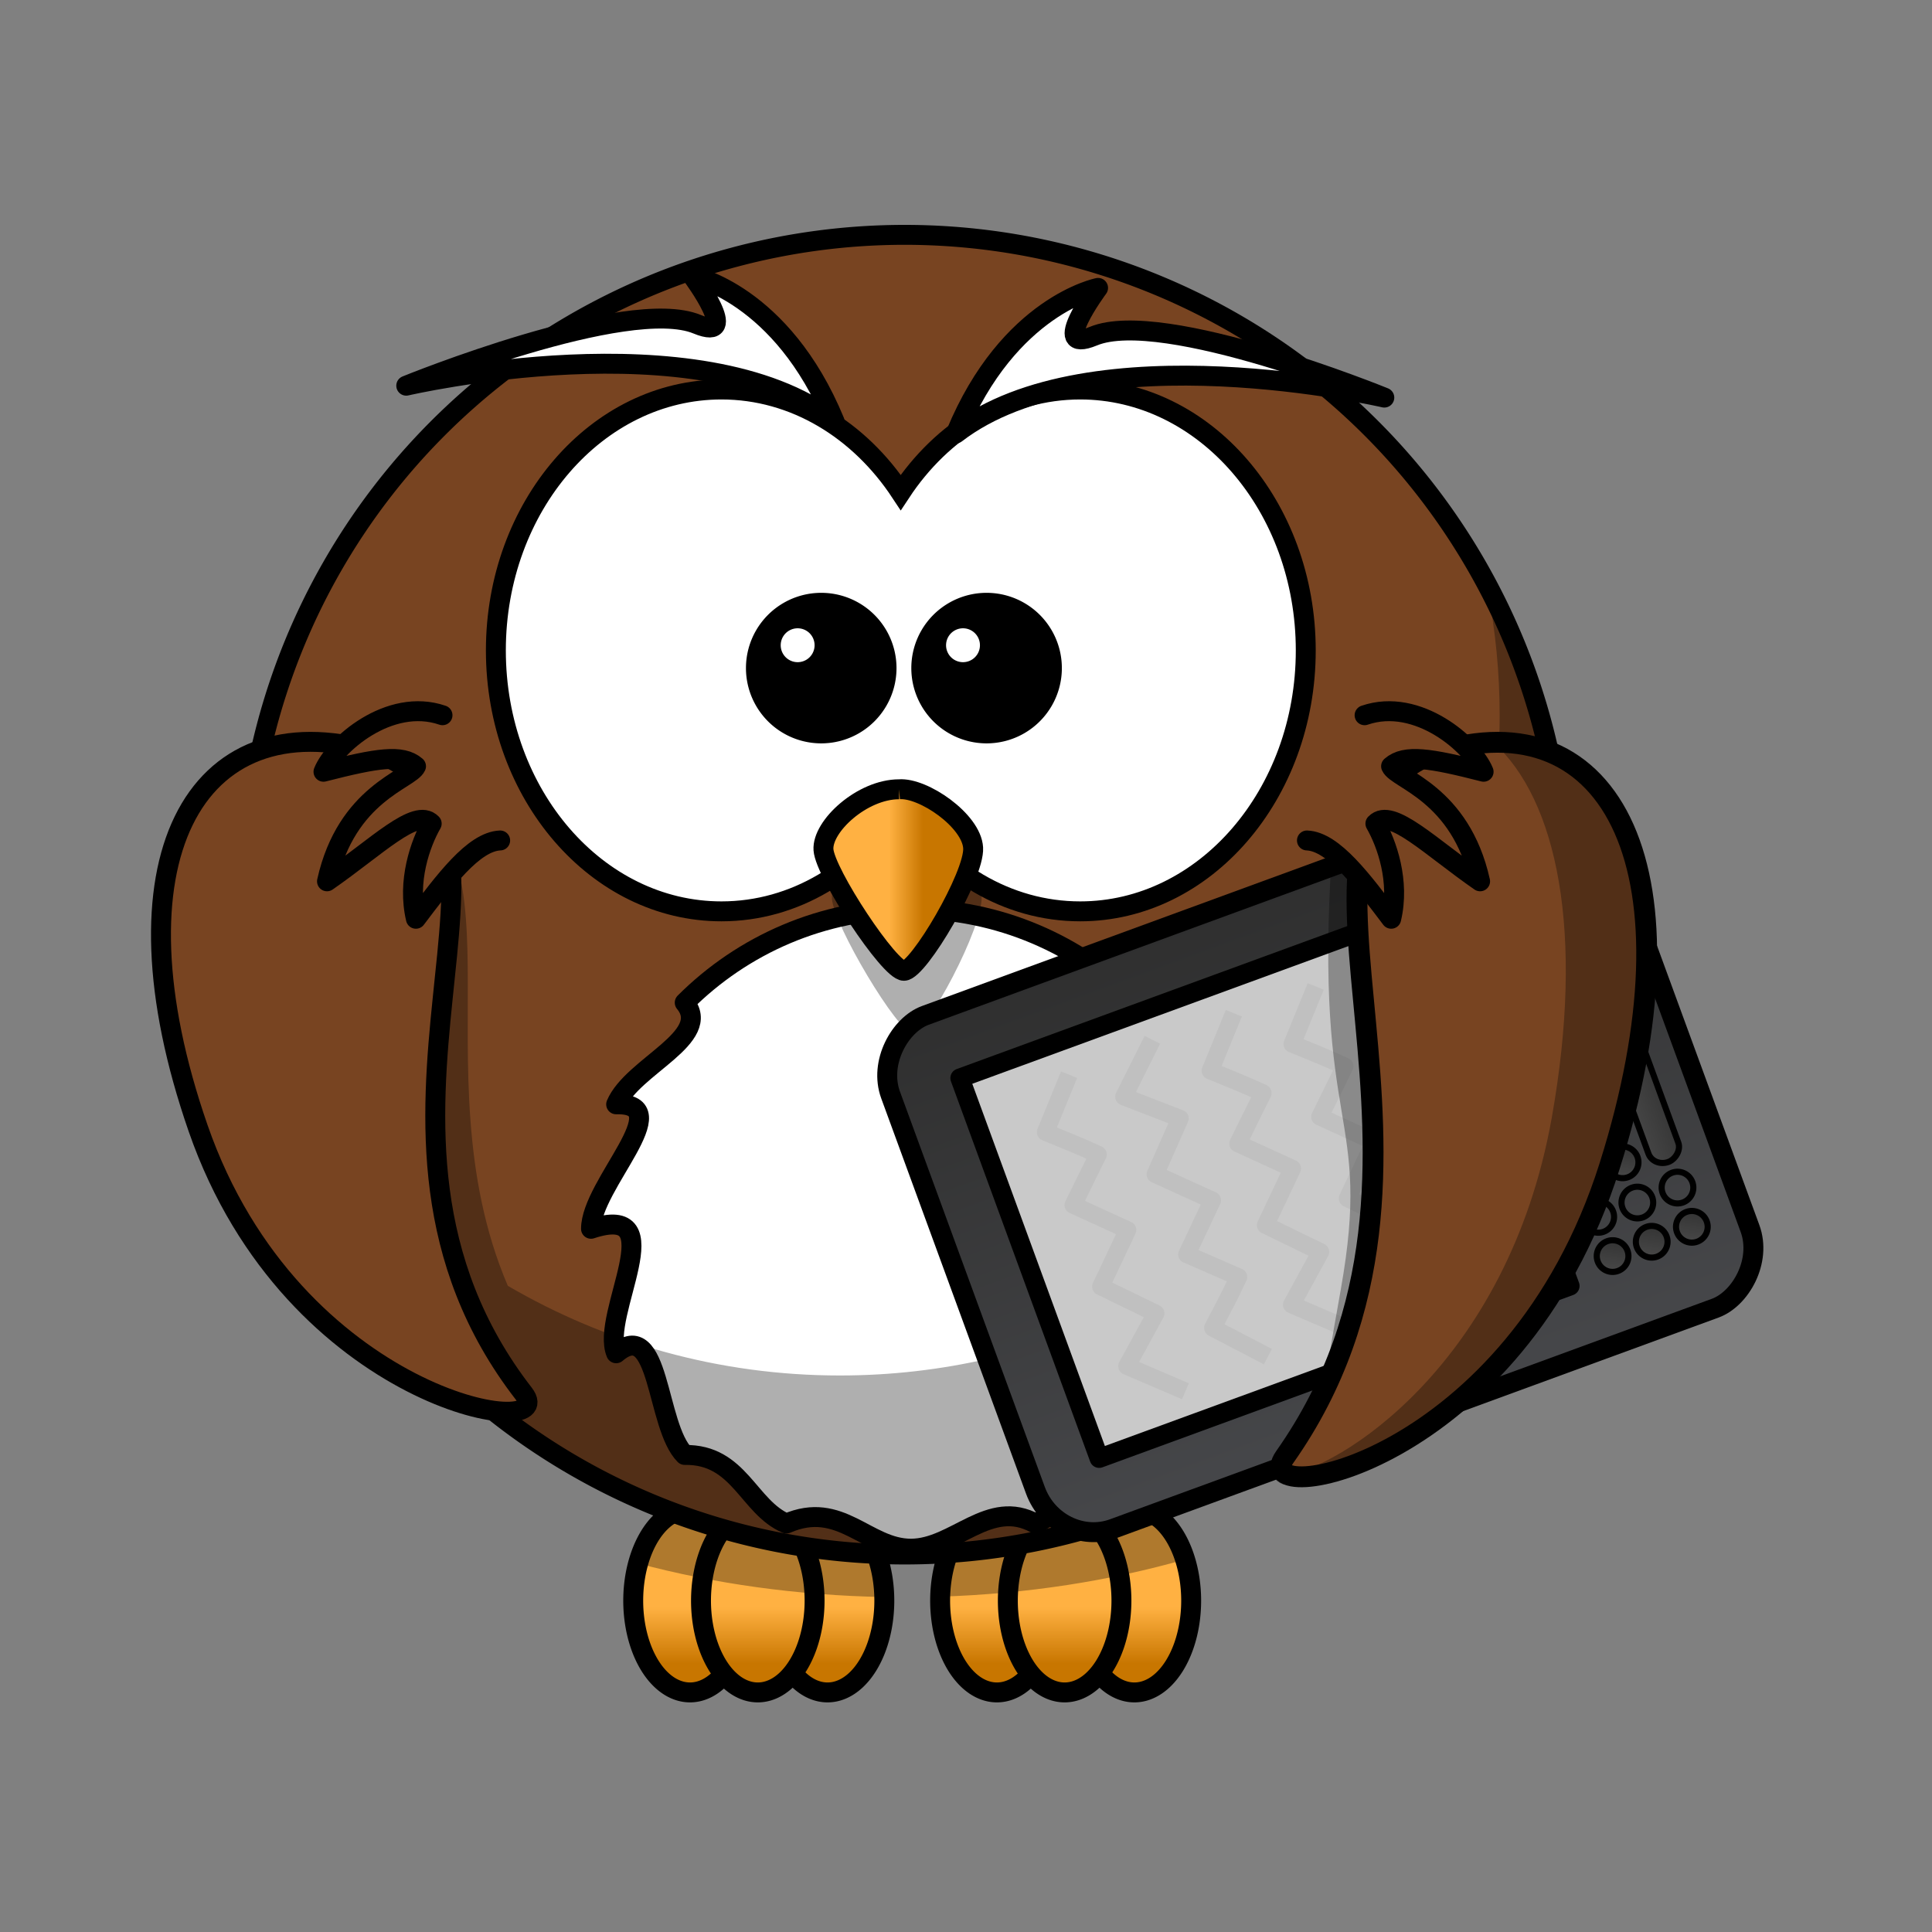 <svg:svg xmlns:dc="http://purl.org/dc/elements/1.1/" xmlns:ns1="http://www.w3.org/1999/xlink" xmlns:ns3="http://creativecommons.org/ns#" xmlns:rdf="http://www.w3.org/1999/02/22-rdf-syntax-ns#" xmlns:svg="http://www.w3.org/2000/svg" height="655.63" id="svg3483" version="1.1" viewBox="-51.228 -77.807 655.63 655.63" width="655.63">
  <svg:rect x="-51.228" y="-77.807" width="655.63" height="655.63" fill="#808080" stroke="none"/>
  <svg:defs id="defs3485">
    <svg:linearGradient id="linearGradient5092-64-2-9-9">
      <svg:stop id="stop5094-4-1-0-7" offset="0" stop-color="#333" />
      <svg:stop id="stop5096-3-5-4-3" offset="1" stop-color="#4d4d4d" />
    </svg:linearGradient>
    <svg:linearGradient id="linearGradient4098">
      <svg:stop id="stop4100" offset="0" stop-color="#ffb142" />
      <svg:stop id="stop4104" offset="1" stop-color="#c87600" />
    </svg:linearGradient>
    <svg:linearGradient gradientTransform="matrix(1.056 0 0 1.011 -69.864 180.31)" gradientUnits="userSpaceOnUse" id="linearGradient6390" x1="219.61" x2="219.61" y1="354.02" y2="362.28" ns1:href="#linearGradient4098" />
    <svg:linearGradient gradientTransform="matrix(1.056 0 0 1.011 -90.31 180.31)" gradientUnits="userSpaceOnUse" id="linearGradient6392" x1="238.98" x2="238.98" y1="354.02" y2="362.28" ns1:href="#linearGradient4098" />
    <svg:linearGradient gradientTransform="matrix(1.056 0 0 1.011 -80.235 180.31)" gradientUnits="userSpaceOnUse" id="linearGradient6394" x1="229.44" x2="229.44" y1="354.02" y2="362.28" ns1:href="#linearGradient4098" />
    <svg:linearGradient gradientTransform="matrix(1.056 0 0 1.011 -24.23 180.31)" gradientUnits="userSpaceOnUse" id="linearGradient6396" x1="176.39" x2="176.39" y1="354.02" y2="362.28" ns1:href="#linearGradient4098" />
    <svg:linearGradient gradientTransform="matrix(1.056 0 0 1.011 -44.676 180.31)" gradientUnits="userSpaceOnUse" id="linearGradient6398" x1="195.75" x2="195.75" y1="354.02" y2="362.28" ns1:href="#linearGradient4098" />
    <svg:linearGradient gradientTransform="matrix(1.056 0 0 1.011 -34.601 180.31)" gradientUnits="userSpaceOnUse" id="linearGradient6401" x1="186.21" x2="186.21" y1="354.02" y2="362.28" ns1:href="#linearGradient4098" />
    <svg:linearGradient gradientTransform="matrix(.38 0 0 .461 25.187 185.89)" gradientUnits="userSpaceOnUse" id="linearGradient6403" x1="346.24" x2="359.47" y1="537.41" y2="537.41" ns1:href="#linearGradient4098" />
    <svg:linearGradient gradientTransform="matrix(.222 0 0 .202 -607.55 -56.109)" gradientUnits="userSpaceOnUse" id="linearGradient6405" x1="214.14" x2="580.86" y1="501.65" y2="501.65">
      <svg:stop id="stop5060" offset="0" stop-color="#46474a" />
      <svg:stop id="stop5062" offset="1" stop-color="#2f2f2f" />
    </svg:linearGradient>
    <svg:linearGradient gradientTransform="matrix(.375 0 0 .375 -270.84 -146.8)" gradientUnits="userSpaceOnUse" id="linearGradient6408" x1="361.38" x2="361.38" y1="771.79" y2="736.38" ns1:href="#linearGradient5092-64-2-9-9" />
    <svg:linearGradient gradientTransform="matrix(.14 0 0 .385 -145.61 -153.98)" gradientUnits="userSpaceOnUse" id="linearGradient6410" x1="361.38" x2="361.38" y1="768.49" y2="737.13">
      <svg:stop id="stop5094-4-1-0-7-6" offset="0" stop-color="#333" />
      <svg:stop id="stop5096-3-5-4-3-2" offset="1" stop-color="#4d4d4d" />
    </svg:linearGradient>
    <svg:linearGradient gradientUnits="userSpaceOnUse" id="linearGradient6412" x1="284.61" x2="263.9" y1="674.82" y2="663.96" ns1:href="#linearGradient5092-64-2-9-9" />
  </svg:defs>
  <svg:g id="layer1" transform="translate(.023 -318.7)">
    <svg:g id="g5411" transform="matrix(2.282 0 0 2.282 -107.26 -441.9)">
      <svg:path d="m156.05 537.24a8.445 13.645 0 0 1 -16.891 0 8.445 13.645 0 1 1 16.891 0z" fill="url(#linearGradient6390)" id="path3226" stroke="#000" stroke-linecap="round" stroke-linejoin="round" stroke-width="2.963" />
      <svg:path d="m135.6 537.24a8.445 13.645 0 0 1 -16.891 0 8.445 13.645 0 1 1 16.891 0z" fill="url(#linearGradient6392)" id="path3228" stroke="#000" stroke-linecap="round" stroke-linejoin="round" stroke-width="2.963" />
      <svg:path d="m145.68 537.24a8.445 13.645 0 0 1 -16.891 0 8.445 13.645 0 1 1 16.891 0z" fill="url(#linearGradient6394)" id="path3230" stroke="#000" stroke-linecap="round" stroke-linejoin="round" stroke-width="2.963" />
      <svg:path d="m201.68 537.24a8.445 13.645 0 0 1 -16.891 0 8.445 13.645 0 1 1 16.891 0z" fill="url(#linearGradient6396)" id="path3224" stroke="#000" stroke-linecap="round" stroke-linejoin="round" stroke-width="2.963" />
      <svg:path d="m181.24 537.24a8.445 13.645 0 0 1 -16.891 0 8.445 13.645 0 1 1 16.891 0z" fill="url(#linearGradient6398)" id="path3220" stroke="#000" stroke-linecap="round" stroke-linejoin="round" stroke-width="2.963" />
      <svg:path d="m191.31 537.24a8.445 13.645 0 0 1 -16.891 0 8.445 13.645 0 1 1 16.891 0z" fill="url(#linearGradient6401)" id="path3222" stroke="#000" stroke-linecap="round" stroke-linejoin="round" stroke-width="2.963" />
      <svg:path d="m127.16 523.59c-3.441 0-6.389 3.337-7.705 8.112 11.243 3.007 23.596 4.761 36.578 5-0.177-7.281-3.878-13.112-8.427-13.112-1.956 0-3.753 1.083-5.186 2.889-1.432-1.806-3.229-2.889-5.186-2.889-1.888 0-3.631 1.01-5.038 2.704-1.407-1.694-3.15-2.704-5.038-2.704zm45.634 0c-4.537 0-8.232 5.802-8.427 13.057 12.968-0.417 25.256-2.361 36.411-5.538-1.391-4.454-4.242-7.519-7.538-7.519-1.956 0-3.753 1.083-5.186 2.889-1.432-1.806-3.229-2.889-5.186-2.889-1.888 0-3.631 1.01-5.038 2.704-1.407-1.694-3.15-2.704-5.038-2.704z" fill-opacity=".314" id="path3250" />
      <svg:path d="m257.19 432.88a98.122 98.122 0 0 1 -196.24 0 98.122 98.122 0 1 1 196.24 0z" fill="#784421" id="path2385" stroke="#000" stroke-linecap="round" stroke-width="2.963" />
      <svg:path d="m207.57 481.94c-15.705-2.918-1.332 12.82-3.74 18.51-9.52-4.681-5.893 10.816-10.198 15.121-8.157-0.436-9.431 7.789-15.121 10.198-6.876-3.815-11.946 3.74-18.51 3.74-6.564 0-10.449-7.258-18.51-3.74-5.69-2.408-6.964-10.337-15.121-10.198-4.305-4.305-3.641-20.691-10.198-15.121-2.408-5.69 8.706-22.613-3.74-18.51 0-6.564 13.185-18.746 3.74-18.51 2.408-5.69 14.486-9.927 10.198-15.121 8.61-8.61 20.502-13.938 33.631-13.938s25.021 5.328 33.631 13.938c-6.363 3.12 7.789 9.431 10.198 15.121-10.63-0.532 3.74 11.946 3.74 18.51z" fill="#fff" id="path3167" stroke="#000" stroke-linecap="round" stroke-linejoin="round" stroke-width="2.963" />
      <svg:path d="m245.76 386.91c1.174 6.064 1.796 12.319 1.796 18.724 0 2.211-0.078 4.401-0.222 6.575-2.177-0.108-4.491 0.011-6.964 0.37-20.871 4.444-11.956 30.619-17.391 58.006-12.566 20.231-19.211 22.566-51.438 30.668-7.106 1.637-14.506 2.502-22.106 2.502-18.001 0-34.867-4.864-49.375-13.335-14.034-32.858 4.786-68.549-19.947-74.711-27.328-4.934-37.912 20.421-20.243 58.413 9.756 20.977 25.913 31.28 37.8 35.281 16.81 13.513 38.162 21.595 61.395 21.595 27.232 0 51.891-11.106 69.674-29.04 10.344-5.166 21.846-14.576 29.836-30.318 14.942-29.438 12.081-51.607-3.241-57.747-1.879-9.563-5.136-18.634-9.575-26.984z" fill-opacity=".314" fill-rule="evenodd" id="path3211" />
      <svg:path d="m131.83 357.13c-18.511 0-33.546 17.383-33.546 38.802s15.035 38.802 33.546 38.802c10.879 0 20.532-6.01 26.66-15.308 6.128 9.305 15.802 15.308 26.686 15.308 18.511 0 33.546-17.383 33.546-38.802s-15.035-38.802-33.546-38.802c-10.882 0-20.558 6.005-26.686 15.308-6.128-9.296-15.783-15.308-26.66-15.308z" fill="#fff" id="path2387" stroke="#000" stroke-linecap="round" stroke-width="2.963" />
      <svg:path d="m159.51 422.87c-5.505 0-11.488 6.12-11.248 9.986 0.239 3.866 9.812 19.972 11.966 19.972 2.154 0 10.53-15.784 10.291-20.294-0.239-4.51-7.419-9.986-11.009-9.664z" fill-opacity=".314" fill-rule="evenodd" id="path3407" />
      <svg:path d="m158.25 416.58c-5.505 0-11.488 5.515-11.248 8.999 0.239 3.483 9.812 17.997 11.966 17.997 2.154 0 10.53-14.224 10.291-18.288-0.239-4.064-7.419-8.999-11.009-8.708z" fill="url(#linearGradient6403)" fill-rule="evenodd" id="path2391" stroke="#000" stroke-width="2.963" />
      <svg:path d="m156.38 398.56a9.712 9.712 0 1 1 -19.424 0 9.712 9.712 0 1 1 19.424 0z" id="path2411" stroke="#000" stroke-linecap="round" stroke-width="2.963" />
      <svg:path d="m166.7 363.66c7.868-19.06 21.137-21.64 21.137-21.64s-7.38 9.942-0.696 7.176c10.351-4.282 43.262 9.138 43.262 9.138s-43.604-10.15-63.703 5.326z" fill="#fff" fill-rule="evenodd" id="path3283" stroke="#000" stroke-linejoin="round" stroke-width="2.963" />
      <svg:path d="m148.66 361.89c-7.868-19.06-21.137-21.64-21.137-21.64s7.38 9.942 0.696 7.176c-10.351-4.282-43.262 9.138-43.262 9.138s43.604-10.15 63.703 5.326z" fill="#fff" fill-rule="evenodd" id="path3285" stroke="#000" stroke-linejoin="round" stroke-width="2.963" />
      <svg:path d="m180.97 398.56a9.712 9.712 0 1 1 -19.424 0 9.712 9.712 0 1 1 19.424 0z" id="path3301" stroke="#000" stroke-linecap="round" stroke-width="2.963" />
      <svg:path d="m145.68 395.16a2.519 2.519 0 0 1 -5.038 0 2.519 2.519 0 1 1 5.038 0z" fill="#fff" id="path3341" />
      <svg:path d="m170.27 395.16a2.519 2.519 0 0 1 -5.038 0 2.519 2.519 0 1 1 5.038 0z" fill="#fff" id="path3343" />
      <svg:path d="m49.408 428.6c-2.046 9.782-0.77 22.92 4.612 38.411 14.138 40.701 54.125 46.812 48.431 39.467-2.435-3.141-4.457-6.326-6.112-9.52-11.232-2.7-32.032-14.45-41.431-41.51-3.484-10.03-5.247-19.07-5.5-26.85zm42.245 3.76c-0.523 5.059-1.1 10.438-1.352 16.076 0.589-5.803 1.232-11.226 1.352-16.076z" fill-opacity=".314" fill-rule="evenodd" id="path3205" />
      <svg:g id="g4841">
        <svg:rect fill="url(#linearGradient6405)" height="113.17" id="rect4683" rx="9.345" ry="8.925" stroke="#000" stroke-miterlimit="0" stroke-width="2.963" transform="matrix(-.344 -.939 .939 -.344 0 0)" width="81.285" x="-559.78" y="-11.535" />
        <svg:path d="m188 516.07-20.7-56.543 70.014-25.632 20.7 56.543-70.014 25.632z" fill="#c9c9c9" id="rect4685" stroke="#000" stroke-linejoin="round" stroke-miterlimit="0" stroke-width="2.854" />
        <svg:g id="g5657" stroke="#000" transform="matrix(-.241 -.658 .658 -.241 144.86 402.03)">
          <svg:rect fill="url(#linearGradient6408)" height="6.749" id="rect4687" rx="3.109" ry="3.374" stroke-width="1.3" width="42.47" x="-156.48" y="133.53" />
          <svg:rect fill="url(#linearGradient6410)" height="6.92" id="rect4687-52" rx="3.557" ry="3.46" stroke-width="1.3" width="15.875" x="-102.87" y="133.44" />
          <svg:path d="m278.8 682.02c0 4.951-4.014 8.965-8.965 8.965s-8.965-4.014-8.965-8.965 4.014-8.965 8.965-8.965 8.965 4.014 8.965 8.965z" fill="url(#linearGradient6412)" id="path4755-34" stroke-width="3.465" transform="matrix(.375 0 0 .375 -272.35 -136.85)" />
          <svg:path d="m278.8 682.02c0 4.951-4.014 8.965-8.965 8.965s-8.965-4.014-8.965-8.965 4.014-8.965 8.965-8.965 8.965 4.014 8.965 8.965z" fill="url(#linearGradient6412)" id="path4755-61-7" stroke-width="3.465" transform="matrix(.375 0 0 .375 -263.49 -136.85)" />
          <svg:path d="m278.8 682.02c0 4.951-4.014 8.965-8.965 8.965s-8.965-4.014-8.965-8.965 4.014-8.965 8.965-8.965 8.965 4.014 8.965 8.965z" fill="url(#linearGradient6412)" id="path4755-47-2" stroke-width="3.465" transform="matrix(.375 0 0 .375 -254.4 -136.85)" />
          <svg:path d="m278.8 682.02c0 4.951-4.014 8.965-8.965 8.965s-8.965-4.014-8.965-8.965 4.014-8.965 8.965-8.965 8.965 4.014 8.965 8.965z" fill="url(#linearGradient6412)" id="path4755-61-8-1" stroke-width="3.465" transform="matrix(.375 0 0 .375 -245.54 -136.85)" />
          <svg:path d="m278.8 682.02c0 4.951-4.014 8.965-8.965 8.965s-8.965-4.014-8.965-8.965 4.014-8.965 8.965-8.965 8.965 4.014 8.965 8.965z" fill="url(#linearGradient6412)" id="path4755-47-8-0-7" stroke-width="3.465" transform="matrix(.375 0 0 .375 -200.48 -136.8)" />
          <svg:path d="m278.8 682.02c0 4.951-4.014 8.965-8.965 8.965s-8.965-4.014-8.965-8.965 4.014-8.965 8.965-8.965 8.965 4.014 8.965 8.965z" fill="url(#linearGradient6412)" id="path4755-61-8-5-1-9" stroke-width="3.465" transform="matrix(.375 0 0 .375 -191.62 -136.8)" />
          <svg:path d="m278.8 682.02c0 4.951-4.014 8.965-8.965 8.965s-8.965-4.014-8.965-8.965 4.014-8.965 8.965-8.965 8.965 4.014 8.965 8.965z" fill="url(#linearGradient6412)" id="path4755-3-5" stroke-width="3.465" transform="matrix(.375 0 0 .375 -236.49 -136.85)" />
          <svg:path d="m278.8 682.02c0 4.951-4.014 8.965-8.965 8.965s-8.965-4.014-8.965-8.965 4.014-8.965 8.965-8.965 8.965 4.014 8.965 8.965z" fill="url(#linearGradient6412)" id="path4755-61-5-6" stroke-width="3.465" transform="matrix(.375 0 0 .375 -227.63 -136.85)" />
          <svg:path d="m278.8 682.02c0 4.951-4.014 8.965-8.965 8.965s-8.965-4.014-8.965-8.965 4.014-8.965 8.965-8.965 8.965 4.014 8.965 8.965z" fill="url(#linearGradient6412)" id="path4755-47-8-8" stroke-width="3.465" transform="matrix(.375 0 0 .375 -218.53 -136.85)" />
          <svg:path d="m278.8 682.02c0 4.951-4.014 8.965-8.965 8.965s-8.965-4.014-8.965-8.965 4.014-8.965 8.965-8.965 8.965 4.014 8.965 8.965z" fill="url(#linearGradient6412)" id="path4755-61-8-5-95" stroke-width="3.465" transform="matrix(.375 0 0 .375 -209.67 -136.85)" />
          <svg:path d="m278.8 682.02c0 4.951-4.014 8.965-8.965 8.965s-8.965-4.014-8.965-8.965 4.014-8.965 8.965-8.965 8.965 4.014 8.965 8.965z" fill="url(#linearGradient6412)" id="path4755-34-9" stroke-width="3.465" transform="matrix(.375 0 0 .375 -272.35 -128.01)" />
          <svg:path d="m278.8 682.02c0 4.951-4.014 8.965-8.965 8.965s-8.965-4.014-8.965-8.965 4.014-8.965 8.965-8.965 8.965 4.014 8.965 8.965z" fill="url(#linearGradient6412)" id="path4755-61-7-7" stroke-width="3.465" transform="matrix(.375 0 0 .375 -263.49 -128.01)" />
          <svg:path d="m278.8 682.02c0 4.951-4.014 8.965-8.965 8.965s-8.965-4.014-8.965-8.965 4.014-8.965 8.965-8.965 8.965 4.014 8.965 8.965z" fill="url(#linearGradient6412)" id="path4755-47-2-6" stroke-width="3.465" transform="matrix(.375 0 0 .375 -254.4 -128.01)" />
          <svg:path d="m278.8 682.02c0 4.951-4.014 8.965-8.965 8.965s-8.965-4.014-8.965-8.965 4.014-8.965 8.965-8.965 8.965 4.014 8.965 8.965z" fill="url(#linearGradient6412)" id="path4755-61-8-1-8" stroke-width="3.465" transform="matrix(.375 0 0 .375 -245.54 -128.01)" />
          <svg:path d="m278.8 682.02c0 4.951-4.014 8.965-8.965 8.965s-8.965-4.014-8.965-8.965 4.014-8.965 8.965-8.965 8.965 4.014 8.965 8.965z" fill="url(#linearGradient6412)" id="path4755-47-8-0-7-2" stroke-width="3.465" transform="matrix(.375 0 0 .375 -200.48 -127.97)" />
          <svg:path d="m278.8 682.02c0 4.951-4.014 8.965-8.965 8.965s-8.965-4.014-8.965-8.965 4.014-8.965 8.965-8.965 8.965 4.014 8.965 8.965z" fill="url(#linearGradient6412)" id="path4755-61-8-5-1-9-0" stroke-width="3.465" transform="matrix(.375 0 0 .375 -191.62 -127.97)" />
          <svg:path d="m278.8 682.02c0 4.951-4.014 8.965-8.965 8.965s-8.965-4.014-8.965-8.965 4.014-8.965 8.965-8.965 8.965 4.014 8.965 8.965z" fill="url(#linearGradient6412)" id="path4755-3-5-6" stroke-width="3.465" transform="matrix(.375 0 0 .375 -236.49 -128.01)" />
          <svg:path d="m278.8 682.02c0 4.951-4.014 8.965-8.965 8.965s-8.965-4.014-8.965-8.965 4.014-8.965 8.965-8.965 8.965 4.014 8.965 8.965z" fill="url(#linearGradient6412)" id="path4755-61-5-6-4" stroke-width="3.465" transform="matrix(.375 0 0 .375 -227.63 -128.01)" />
          <svg:path d="m278.8 682.02c0 4.951-4.014 8.965-8.965 8.965s-8.965-4.014-8.965-8.965 4.014-8.965 8.965-8.965 8.965 4.014 8.965 8.965z" fill="url(#linearGradient6412)" id="path4755-47-8-8-3" stroke-width="3.465" transform="matrix(.375 0 0 .375 -218.53 -128.01)" />
          <svg:path d="m278.8 682.02c0 4.951-4.014 8.965-8.965 8.965s-8.965-4.014-8.965-8.965 4.014-8.965 8.965-8.965 8.965 4.014 8.965 8.965z" fill="url(#linearGradient6412)" id="path4755-61-8-5-95-3" stroke-width="3.465" transform="matrix(.375 0 0 .375 -209.67 -128.01)" />
          <svg:path d="m278.8 682.02c0 4.951-4.014 8.965-8.965 8.965s-8.965-4.014-8.965-8.965 4.014-8.965 8.965-8.965 8.965 4.014 8.965 8.965z" fill="url(#linearGradient6412)" id="path4755-34-9-5" stroke-width="3.465" transform="matrix(.375 0 0 .375 -272.3 -118.92)" />
          <svg:path d="m278.8 682.02c0 4.951-4.014 8.965-8.965 8.965s-8.965-4.014-8.965-8.965 4.014-8.965 8.965-8.965 8.965 4.014 8.965 8.965z" fill="url(#linearGradient6412)" id="path4755-61-7-7-1" stroke-width="3.465" transform="matrix(.375 0 0 .375 -263.44 -118.92)" />
          <svg:path d="m278.8 682.02c0 4.951-4.014 8.965-8.965 8.965s-8.965-4.014-8.965-8.965 4.014-8.965 8.965-8.965 8.965 4.014 8.965 8.965z" fill="url(#linearGradient6412)" id="path4755-61-7-7-1-8" stroke-width="3.465" transform="matrix(.375 0 0 .375 -209.7 -118.89)" />
        </svg:g>
        <svg:path d="m200.83 506.1-8.705-3.73 4.291-7.857-8.173-3.971 3.988-8.431-8.094-3.702 3.706-7.522c-2.563-1.195-5.457-2.352-7.818-3.308l3.499-8.554" fill="none" id="path5784" opacity=".057" stroke="#2d2d2d" stroke-linejoin="round" stroke-width="2.58" />
        <svg:path d="m195.91 453.83-4.239 8.469 8.349 3.229-3.677 8.309 8.489 3.864-3.791 8.053 7.687 3.351c-1.186 2.567-2.648 5.319-3.834 7.573l8.195 4.273" fill="none" id="path5784-5" opacity=".057" stroke="#2d2d2d" stroke-linejoin="round" stroke-width="2.58" />
        <svg:path d="m225.33 496.96-8.705-3.73 4.291-7.857-8.173-3.971 3.988-8.431-8.094-3.702 3.706-7.522c-2.563-1.195-5.457-2.352-7.818-3.308l3.499-8.554" fill="none" id="path5784-5-6" opacity=".057" stroke="#2d2d2d" stroke-linejoin="round" stroke-width="2.58" />
        <svg:path d="m237.51 492.98-8.705-3.73 4.291-7.857-8.173-3.971 3.988-8.431-8.094-3.702 3.706-7.522c-2.563-1.195-5.457-2.352-7.818-3.308l3.499-8.554" fill="none" id="path5784-5-6-6" opacity=".057" stroke="#2d2d2d" stroke-linejoin="round" stroke-width="2.58" />
        <svg:path d="m248.96 488.79-8.705-3.73 4.291-7.857-8.173-3.971 3.988-8.431-8.094-3.702 3.706-7.522c-2.563-1.195-5.457-2.352-7.818-3.308l3.499-8.554" fill="none" id="path5784-5-6-8" opacity=".057" stroke="#2d2d2d" stroke-linejoin="round" stroke-width="2.58" />
      </svg:g>
      <svg:path d="m222.59 426.15c-2.691 42.048 6.095 38.158 1.327 64.887-6.533 36.619-3.033 25.01-11.414 25.844 2.721 4.276 5.938 10.431 18.605-29.88 10.041-31.954 5.765-54.814-7.666-61.52l-0.852 0.669z" fill-opacity=".314" fill-rule="evenodd" id="path3200-5" />
      <svg:path d="m80.032 410.94c28.513 10.253-8.394 55.794 22.414 95.531 5.694 7.345-34.296 1.239-48.433-39.462-13.749-39.581-0.671-63.733 26.02-56.069z" fill="#784421" fill-rule="evenodd" id="path3169" stroke="#000" stroke-width="2.963" />
      <svg:path d="m90.349 405.57c-7.935-2.732-16.133 4.495-17.7 8.404 8.008-2.046 11.687-2.623 13.76-0.818-0.893 1.998-10.317 3.996-13.238 17.111 7.366-5.107 13.218-11.009 15.57-8.584-1.708 2.983-3.674 8.592-2.349 14.153 4.232-5.585 8.557-11.485 12.53-11.644" fill="#784421" fill-rule="evenodd" id="path3193" stroke="#000" stroke-linecap="round" stroke-linejoin="round" stroke-width="2.963" />
      <svg:path d="m237.95 411.14c-28.442 11.242 8.373 61.177-22.358 104.75-5.68 8.054 34.21 1.359 48.313-43.269 13.714-43.4 0.669-69.883-25.955-61.479z" fill="#784421" fill-rule="evenodd" id="path3800" stroke="#000" stroke-width="3.099" />
      <svg:path d="m227.47 405.57c7.935-2.732 16.133 4.495 17.7 8.404-8.008-2.046-11.687-2.623-13.76-0.818 0.893 1.998 10.317 3.996 13.238 17.111-7.366-5.107-13.218-11.009-15.57-8.584 1.708 2.983 3.674 8.592 2.349 14.153-4.232-5.585-8.557-11.485-12.53-11.644" fill="#784421" fill-rule="evenodd" id="path2413" stroke="#000" stroke-linecap="round" stroke-linejoin="round" stroke-width="2.963" />
      <svg:path d="m247.28 409.52c-0.245-0-0.493 0.013-0.741 0.02 9.608 8.559 13.674 28.366 8.76 55.912-6.533 36.619-31.752 52.417-40.134 53.251 2.721 4.276 36.135-5.324 48.801-45.635 12.03-38.285 3.509-63.516-16.687-63.549z" fill-opacity=".314" fill-rule="evenodd" id="path3200" />
    </svg:g>
  </svg:g>
</svg:svg>